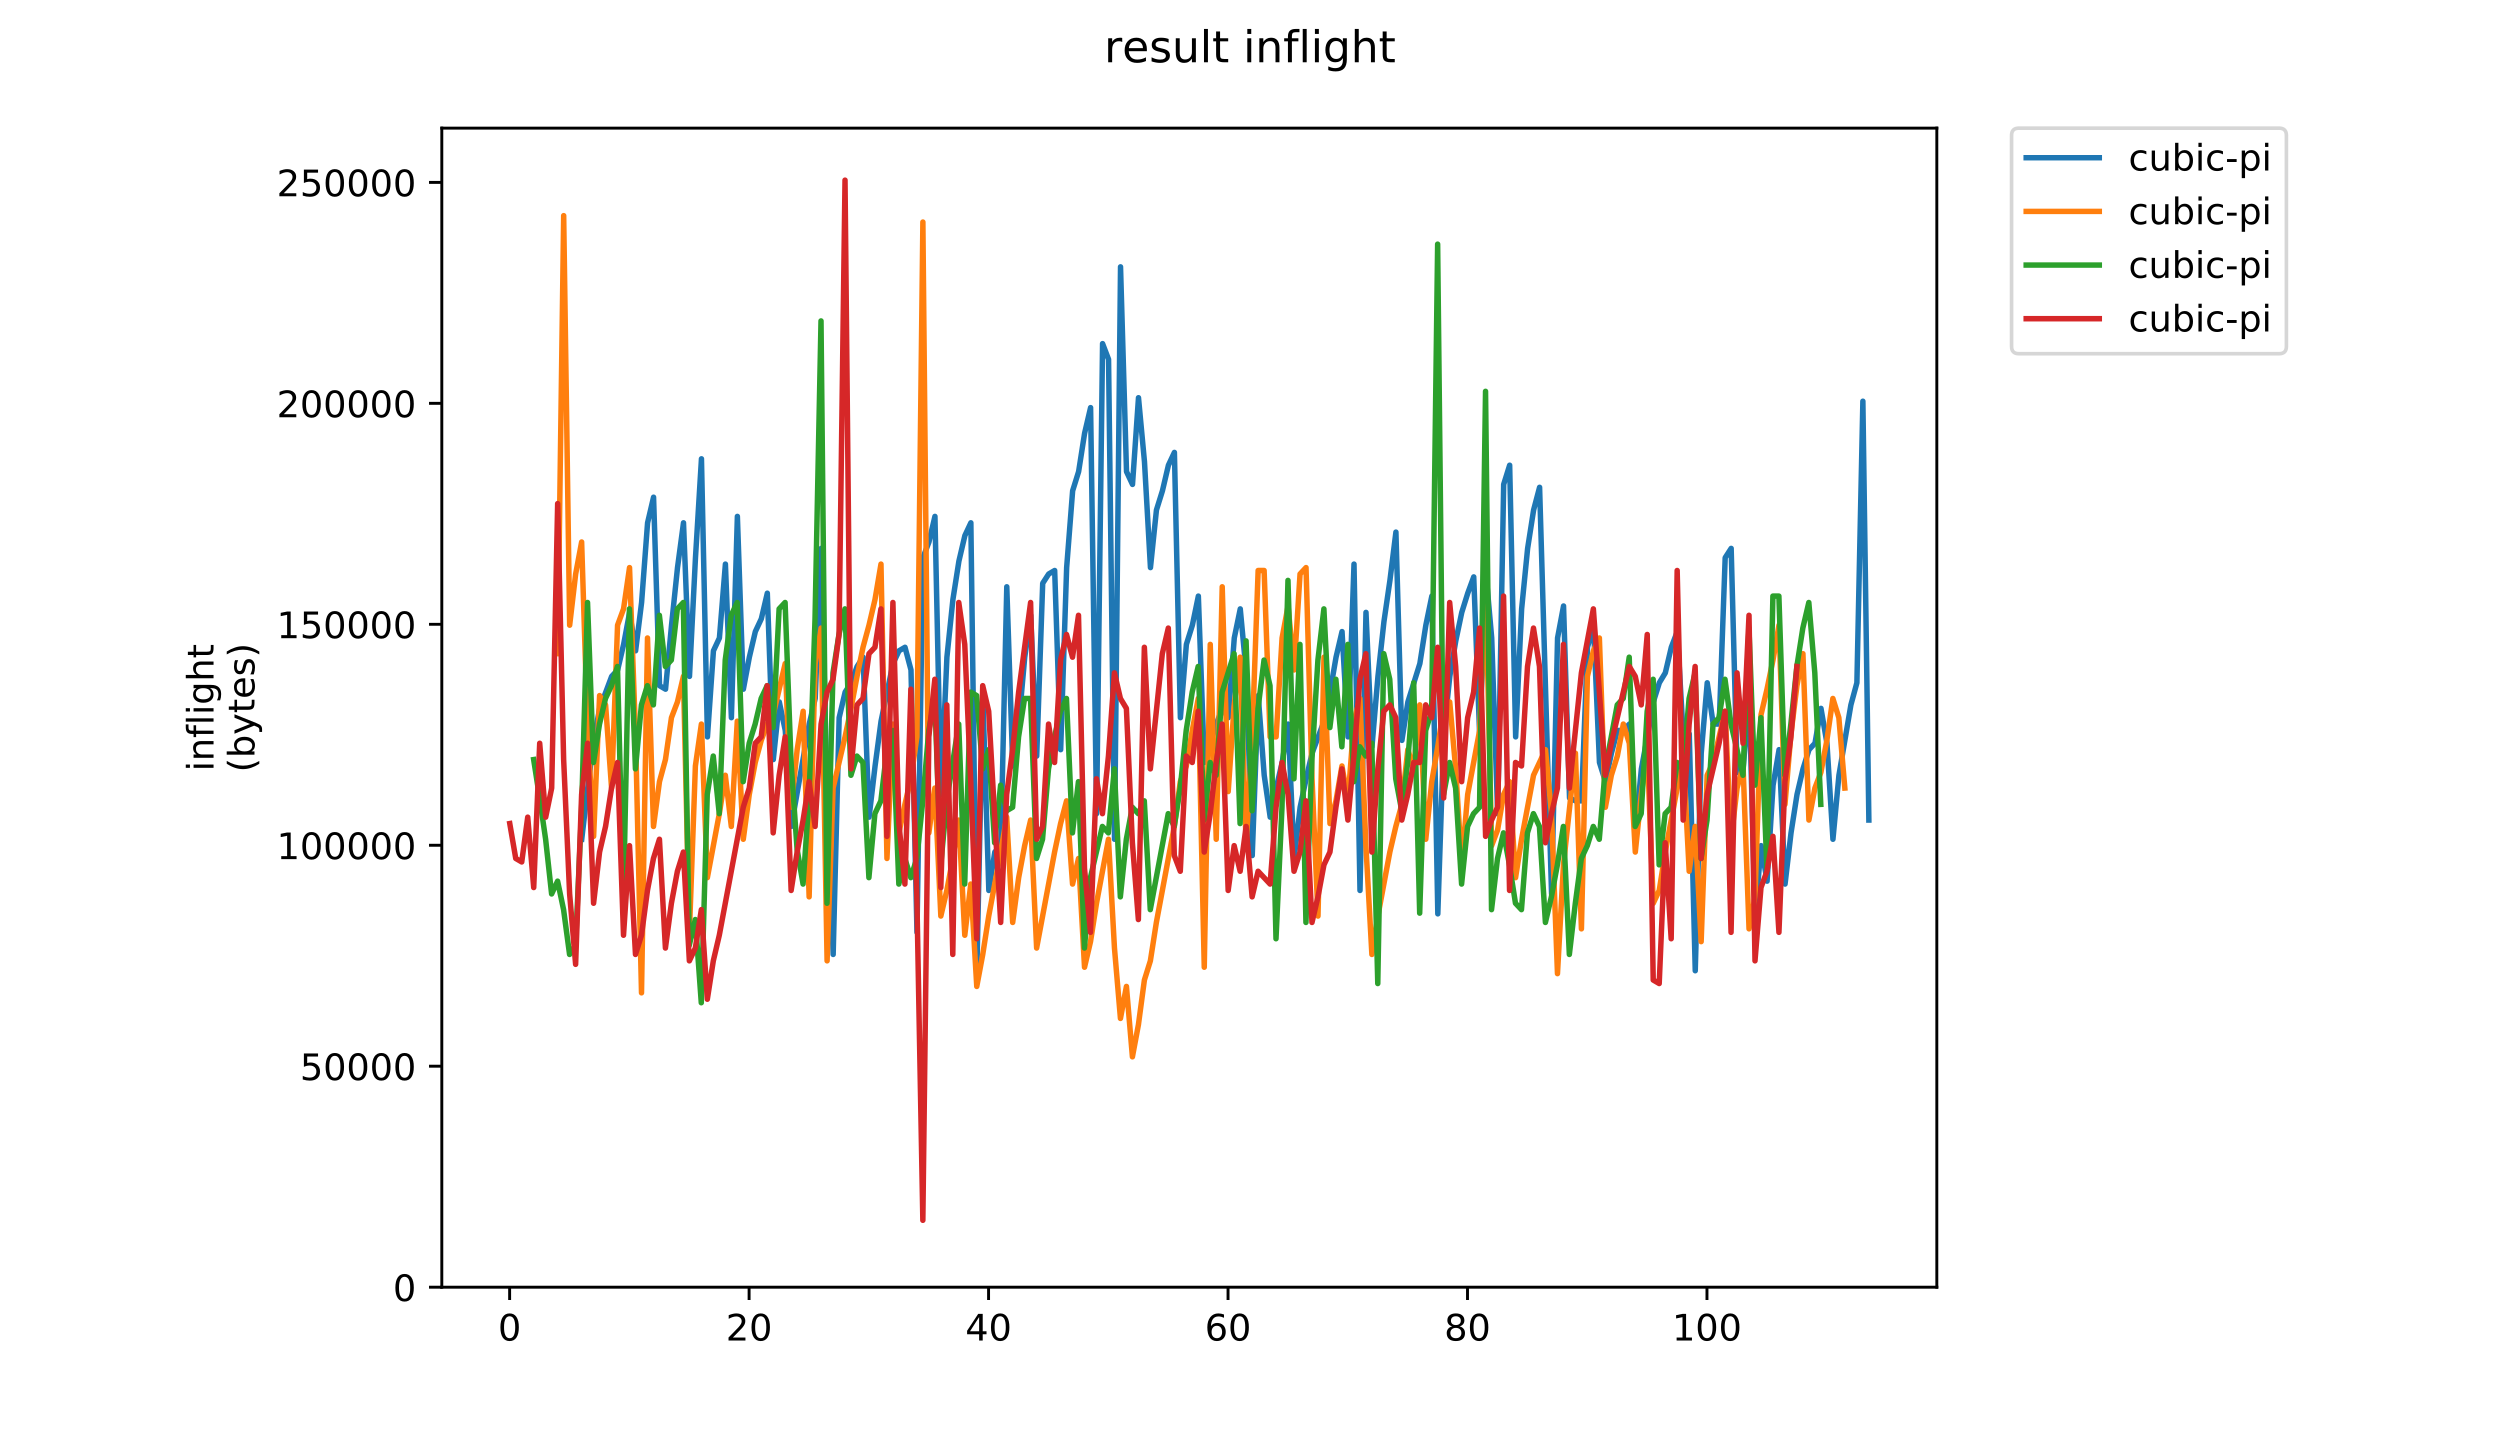 <?xml version="1.0" encoding="utf-8" standalone="no"?>
<!DOCTYPE svg PUBLIC "-//W3C//DTD SVG 1.1//EN"
  "http://www.w3.org/Graphics/SVG/1.1/DTD/svg11.dtd">
<!-- Created with matplotlib (https://matplotlib.org/) -->
<svg height="396pt" version="1.1" viewBox="0 0 684 396" width="684pt" xmlns="http://www.w3.org/2000/svg" xmlns:xlink="http://www.w3.org/1999/xlink">
 <defs>
  <style type="text/css">
*{stroke-linecap:butt;stroke-linejoin:round;}
  </style>
 </defs>
 <g id="figure_1">
  <g id="patch_1">
   <path d="M 0 396 
L 684 396 
L 684 0 
L 0 0 
z
" style="fill:#ffffff;"/>
  </g>
  <g id="axes_1">
   <g id="patch_2">
    <path d="M 120.879 352.174 
L 529.913 352.174 
L 529.913 35.062 
L 120.879 35.062 
z
" style="fill:#ffffff;"/>
   </g>
   <g id="matplotlib.axis_1">
    <g id="xtick_1">
     <g id="line2d_1">
      <defs>
       <path d="M 0 0 
L 0 3.5 
" id="m4b68687b38" style="stroke:#000000;stroke-width:0.8;"/>
      </defs>
      <g>
       <use style="stroke:#000000;stroke-width:0.8;" x="139.435" xlink:href="#m4b68687b38" y="352.174"/>
      </g>
     </g>
     <g id="text_1">
      <!-- 0 -->
      <defs>
       <path d="M 31.781 66.406 
Q 24.172 66.406 20.328 58.906 
Q 16.5 51.422 16.5 36.375 
Q 16.5 21.391 20.328 13.891 
Q 24.172 6.391 31.781 6.391 
Q 39.453 6.391 43.281 13.891 
Q 47.125 21.391 47.125 36.375 
Q 47.125 51.422 43.281 58.906 
Q 39.453 66.406 31.781 66.406 
z
M 31.781 74.219 
Q 44.047 74.219 50.516 64.516 
Q 56.984 54.828 56.984 36.375 
Q 56.984 17.969 50.516 8.266 
Q 44.047 -1.422 31.781 -1.422 
Q 19.531 -1.422 13.062 8.266 
Q 6.594 17.969 6.594 36.375 
Q 6.594 54.828 13.062 64.516 
Q 19.531 74.219 31.781 74.219 
z
" id="DejaVuSans-48"/>
      </defs>
      <g transform="translate(136.254 366.773)scale(0.1 -0.1)">
       <use xlink:href="#DejaVuSans-48"/>
      </g>
     </g>
    </g>
    <g id="xtick_2">
     <g id="line2d_2">
      <g>
       <use style="stroke:#000000;stroke-width:0.8;" x="204.953" xlink:href="#m4b68687b38" y="352.174"/>
      </g>
     </g>
     <g id="text_2">
      <!-- 20 -->
      <defs>
       <path d="M 19.188 8.297 
L 53.609 8.297 
L 53.609 0 
L 7.328 0 
L 7.328 8.297 
Q 12.938 14.109 22.625 23.891 
Q 32.328 33.688 34.812 36.531 
Q 39.547 41.844 41.422 45.531 
Q 43.312 49.219 43.312 52.781 
Q 43.312 58.594 39.234 62.25 
Q 35.156 65.922 28.609 65.922 
Q 23.969 65.922 18.812 64.312 
Q 13.672 62.703 7.812 59.422 
L 7.812 69.391 
Q 13.766 71.781 18.938 73 
Q 24.125 74.219 28.422 74.219 
Q 39.75 74.219 46.484 68.547 
Q 53.219 62.891 53.219 53.422 
Q 53.219 48.922 51.531 44.891 
Q 49.859 40.875 45.406 35.406 
Q 44.188 33.984 37.641 27.219 
Q 31.109 20.453 19.188 8.297 
z
" id="DejaVuSans-50"/>
      </defs>
      <g transform="translate(198.591 366.773)scale(0.1 -0.1)">
       <use xlink:href="#DejaVuSans-50"/>
       <use x="63.623" xlink:href="#DejaVuSans-48"/>
      </g>
     </g>
    </g>
    <g id="xtick_3">
     <g id="line2d_3">
      <g>
       <use style="stroke:#000000;stroke-width:0.8;" x="270.472" xlink:href="#m4b68687b38" y="352.174"/>
      </g>
     </g>
     <g id="text_3">
      <!-- 40 -->
      <defs>
       <path d="M 37.797 64.312 
L 12.891 25.391 
L 37.797 25.391 
z
M 35.203 72.906 
L 47.609 72.906 
L 47.609 25.391 
L 58.016 25.391 
L 58.016 17.188 
L 47.609 17.188 
L 47.609 0 
L 37.797 0 
L 37.797 17.188 
L 4.891 17.188 
L 4.891 26.703 
z
" id="DejaVuSans-52"/>
      </defs>
      <g transform="translate(264.109 366.773)scale(0.1 -0.1)">
       <use xlink:href="#DejaVuSans-52"/>
       <use x="63.623" xlink:href="#DejaVuSans-48"/>
      </g>
     </g>
    </g>
    <g id="xtick_4">
     <g id="line2d_4">
      <g>
       <use style="stroke:#000000;stroke-width:0.8;" x="335.99" xlink:href="#m4b68687b38" y="352.174"/>
      </g>
     </g>
     <g id="text_4">
      <!-- 60 -->
      <defs>
       <path d="M 33.016 40.375 
Q 26.375 40.375 22.484 35.828 
Q 18.609 31.297 18.609 23.391 
Q 18.609 15.531 22.484 10.953 
Q 26.375 6.391 33.016 6.391 
Q 39.656 6.391 43.531 10.953 
Q 47.406 15.531 47.406 23.391 
Q 47.406 31.297 43.531 35.828 
Q 39.656 40.375 33.016 40.375 
z
M 52.594 71.297 
L 52.594 62.312 
Q 48.875 64.062 45.094 64.984 
Q 41.312 65.922 37.594 65.922 
Q 27.828 65.922 22.672 59.328 
Q 17.531 52.734 16.797 39.406 
Q 19.672 43.656 24.016 45.922 
Q 28.375 48.188 33.594 48.188 
Q 44.578 48.188 50.953 41.516 
Q 57.328 34.859 57.328 23.391 
Q 57.328 12.156 50.688 5.359 
Q 44.047 -1.422 33.016 -1.422 
Q 20.359 -1.422 13.672 8.266 
Q 6.984 17.969 6.984 36.375 
Q 6.984 53.656 15.188 63.938 
Q 23.391 74.219 37.203 74.219 
Q 40.922 74.219 44.703 73.484 
Q 48.484 72.75 52.594 71.297 
z
" id="DejaVuSans-54"/>
      </defs>
      <g transform="translate(329.628 366.773)scale(0.1 -0.1)">
       <use xlink:href="#DejaVuSans-54"/>
       <use x="63.623" xlink:href="#DejaVuSans-48"/>
      </g>
     </g>
    </g>
    <g id="xtick_5">
     <g id="line2d_5">
      <g>
       <use style="stroke:#000000;stroke-width:0.8;" x="401.508" xlink:href="#m4b68687b38" y="352.174"/>
      </g>
     </g>
     <g id="text_5">
      <!-- 80 -->
      <defs>
       <path d="M 31.781 34.625 
Q 24.75 34.625 20.719 30.859 
Q 16.703 27.094 16.703 20.516 
Q 16.703 13.922 20.719 10.156 
Q 24.75 6.391 31.781 6.391 
Q 38.812 6.391 42.859 10.172 
Q 46.922 13.969 46.922 20.516 
Q 46.922 27.094 42.891 30.859 
Q 38.875 34.625 31.781 34.625 
z
M 21.922 38.812 
Q 15.578 40.375 12.031 44.719 
Q 8.5 49.078 8.5 55.328 
Q 8.5 64.062 14.719 69.141 
Q 20.953 74.219 31.781 74.219 
Q 42.672 74.219 48.875 69.141 
Q 55.078 64.062 55.078 55.328 
Q 55.078 49.078 51.531 44.719 
Q 48 40.375 41.703 38.812 
Q 48.828 37.156 52.797 32.312 
Q 56.781 27.484 56.781 20.516 
Q 56.781 9.906 50.312 4.234 
Q 43.844 -1.422 31.781 -1.422 
Q 19.734 -1.422 13.25 4.234 
Q 6.781 9.906 6.781 20.516 
Q 6.781 27.484 10.781 32.312 
Q 14.797 37.156 21.922 38.812 
z
M 18.312 54.391 
Q 18.312 48.734 21.844 45.562 
Q 25.391 42.391 31.781 42.391 
Q 38.141 42.391 41.719 45.562 
Q 45.312 48.734 45.312 54.391 
Q 45.312 60.062 41.719 63.234 
Q 38.141 66.406 31.781 66.406 
Q 25.391 66.406 21.844 63.234 
Q 18.312 60.062 18.312 54.391 
z
" id="DejaVuSans-56"/>
      </defs>
      <g transform="translate(395.146 366.773)scale(0.1 -0.1)">
       <use xlink:href="#DejaVuSans-56"/>
       <use x="63.623" xlink:href="#DejaVuSans-48"/>
      </g>
     </g>
    </g>
    <g id="xtick_6">
     <g id="line2d_6">
      <g>
       <use style="stroke:#000000;stroke-width:0.8;" x="467.027" xlink:href="#m4b68687b38" y="352.174"/>
      </g>
     </g>
     <g id="text_6">
      <!-- 100 -->
      <defs>
       <path d="M 12.406 8.297 
L 28.516 8.297 
L 28.516 63.922 
L 10.984 60.406 
L 10.984 69.391 
L 28.422 72.906 
L 38.281 72.906 
L 38.281 8.297 
L 54.391 8.297 
L 54.391 0 
L 12.406 0 
z
" id="DejaVuSans-49"/>
      </defs>
      <g transform="translate(457.483 366.773)scale(0.1 -0.1)">
       <use xlink:href="#DejaVuSans-49"/>
       <use x="63.623" xlink:href="#DejaVuSans-48"/>
       <use x="127.246" xlink:href="#DejaVuSans-48"/>
      </g>
     </g>
    </g>
   </g>
   <g id="matplotlib.axis_2">
    <g id="ytick_1">
     <g id="line2d_7">
      <defs>
       <path d="M 0 0 
L -3.5 0 
" id="m6b50ecc1cc" style="stroke:#000000;stroke-width:0.8;"/>
      </defs>
      <g>
       <use style="stroke:#000000;stroke-width:0.8;" x="120.879" xlink:href="#m6b50ecc1cc" y="352.174"/>
      </g>
     </g>
     <g id="text_7">
      <!-- 0 -->
      <g transform="translate(107.516 355.973)scale(0.1 -0.1)">
       <use xlink:href="#DejaVuSans-48"/>
      </g>
     </g>
    </g>
    <g id="ytick_2">
     <g id="line2d_8">
      <g>
       <use style="stroke:#000000;stroke-width:0.8;" x="120.879" xlink:href="#m6b50ecc1cc" y="291.72"/>
      </g>
     </g>
     <g id="text_8">
      <!-- 50000 -->
      <defs>
       <path d="M 10.797 72.906 
L 49.516 72.906 
L 49.516 64.594 
L 19.828 64.594 
L 19.828 46.734 
Q 21.969 47.469 24.109 47.828 
Q 26.266 48.188 28.422 48.188 
Q 40.625 48.188 47.75 41.5 
Q 54.891 34.812 54.891 23.391 
Q 54.891 11.625 47.562 5.094 
Q 40.234 -1.422 26.906 -1.422 
Q 22.312 -1.422 17.547 -0.641 
Q 12.797 0.141 7.719 1.703 
L 7.719 11.625 
Q 12.109 9.234 16.797 8.062 
Q 21.484 6.891 26.703 6.891 
Q 35.156 6.891 40.078 11.328 
Q 45.016 15.766 45.016 23.391 
Q 45.016 31 40.078 35.438 
Q 35.156 39.891 26.703 39.891 
Q 22.75 39.891 18.812 39.016 
Q 14.891 38.141 10.797 36.281 
z
" id="DejaVuSans-53"/>
      </defs>
      <g transform="translate(82.066 295.519)scale(0.1 -0.1)">
       <use xlink:href="#DejaVuSans-53"/>
       <use x="63.623" xlink:href="#DejaVuSans-48"/>
       <use x="127.246" xlink:href="#DejaVuSans-48"/>
       <use x="190.869" xlink:href="#DejaVuSans-48"/>
       <use x="254.492" xlink:href="#DejaVuSans-48"/>
      </g>
     </g>
    </g>
    <g id="ytick_3">
     <g id="line2d_9">
      <g>
       <use style="stroke:#000000;stroke-width:0.8;" x="120.879" xlink:href="#m6b50ecc1cc" y="231.265"/>
      </g>
     </g>
     <g id="text_9">
      <!-- 100000 -->
      <g transform="translate(75.704 235.064)scale(0.1 -0.1)">
       <use xlink:href="#DejaVuSans-49"/>
       <use x="63.623" xlink:href="#DejaVuSans-48"/>
       <use x="127.246" xlink:href="#DejaVuSans-48"/>
       <use x="190.869" xlink:href="#DejaVuSans-48"/>
       <use x="254.492" xlink:href="#DejaVuSans-48"/>
       <use x="318.115" xlink:href="#DejaVuSans-48"/>
      </g>
     </g>
    </g>
    <g id="ytick_4">
     <g id="line2d_10">
      <g>
       <use style="stroke:#000000;stroke-width:0.8;" x="120.879" xlink:href="#m6b50ecc1cc" y="170.81"/>
      </g>
     </g>
     <g id="text_10">
      <!-- 150000 -->
      <g transform="translate(75.704 174.609)scale(0.1 -0.1)">
       <use xlink:href="#DejaVuSans-49"/>
       <use x="63.623" xlink:href="#DejaVuSans-53"/>
       <use x="127.246" xlink:href="#DejaVuSans-48"/>
       <use x="190.869" xlink:href="#DejaVuSans-48"/>
       <use x="254.492" xlink:href="#DejaVuSans-48"/>
       <use x="318.115" xlink:href="#DejaVuSans-48"/>
      </g>
     </g>
    </g>
    <g id="ytick_5">
     <g id="line2d_11">
      <g>
       <use style="stroke:#000000;stroke-width:0.8;" x="120.879" xlink:href="#m6b50ecc1cc" y="110.356"/>
      </g>
     </g>
     <g id="text_11">
      <!-- 200000 -->
      <g transform="translate(75.704 114.155)scale(0.1 -0.1)">
       <use xlink:href="#DejaVuSans-50"/>
       <use x="63.623" xlink:href="#DejaVuSans-48"/>
       <use x="127.246" xlink:href="#DejaVuSans-48"/>
       <use x="190.869" xlink:href="#DejaVuSans-48"/>
       <use x="254.492" xlink:href="#DejaVuSans-48"/>
       <use x="318.115" xlink:href="#DejaVuSans-48"/>
      </g>
     </g>
    </g>
    <g id="ytick_6">
     <g id="line2d_12">
      <g>
       <use style="stroke:#000000;stroke-width:0.8;" x="120.879" xlink:href="#m6b50ecc1cc" y="49.901"/>
      </g>
     </g>
     <g id="text_12">
      <!-- 250000 -->
      <g transform="translate(75.704 53.7)scale(0.1 -0.1)">
       <use xlink:href="#DejaVuSans-50"/>
       <use x="63.623" xlink:href="#DejaVuSans-53"/>
       <use x="127.246" xlink:href="#DejaVuSans-48"/>
       <use x="190.869" xlink:href="#DejaVuSans-48"/>
       <use x="254.492" xlink:href="#DejaVuSans-48"/>
       <use x="318.115" xlink:href="#DejaVuSans-48"/>
      </g>
     </g>
    </g>
    <g id="text_13">
     <!-- inflight -->
     <defs>
      <path d="M 9.422 54.688 
L 18.406 54.688 
L 18.406 0 
L 9.422 0 
z
M 9.422 75.984 
L 18.406 75.984 
L 18.406 64.594 
L 9.422 64.594 
z
" id="DejaVuSans-105"/>
      <path d="M 54.891 33.016 
L 54.891 0 
L 45.906 0 
L 45.906 32.719 
Q 45.906 40.484 42.875 44.328 
Q 39.844 48.188 33.797 48.188 
Q 26.516 48.188 22.312 43.547 
Q 18.109 38.922 18.109 30.906 
L 18.109 0 
L 9.078 0 
L 9.078 54.688 
L 18.109 54.688 
L 18.109 46.188 
Q 21.344 51.125 25.703 53.562 
Q 30.078 56 35.797 56 
Q 45.219 56 50.047 50.172 
Q 54.891 44.344 54.891 33.016 
z
" id="DejaVuSans-110"/>
      <path d="M 37.109 75.984 
L 37.109 68.5 
L 28.516 68.5 
Q 23.688 68.5 21.797 66.547 
Q 19.922 64.594 19.922 59.516 
L 19.922 54.688 
L 34.719 54.688 
L 34.719 47.703 
L 19.922 47.703 
L 19.922 0 
L 10.891 0 
L 10.891 47.703 
L 2.297 47.703 
L 2.297 54.688 
L 10.891 54.688 
L 10.891 58.5 
Q 10.891 67.625 15.141 71.797 
Q 19.391 75.984 28.609 75.984 
z
" id="DejaVuSans-102"/>
      <path d="M 9.422 75.984 
L 18.406 75.984 
L 18.406 0 
L 9.422 0 
z
" id="DejaVuSans-108"/>
      <path d="M 45.406 27.984 
Q 45.406 37.75 41.375 43.109 
Q 37.359 48.484 30.078 48.484 
Q 22.859 48.484 18.828 43.109 
Q 14.797 37.75 14.797 27.984 
Q 14.797 18.266 18.828 12.891 
Q 22.859 7.516 30.078 7.516 
Q 37.359 7.516 41.375 12.891 
Q 45.406 18.266 45.406 27.984 
z
M 54.391 6.781 
Q 54.391 -7.172 48.188 -13.984 
Q 42 -20.797 29.203 -20.797 
Q 24.469 -20.797 20.266 -20.094 
Q 16.062 -19.391 12.109 -17.922 
L 12.109 -9.188 
Q 16.062 -11.328 19.922 -12.344 
Q 23.781 -13.375 27.781 -13.375 
Q 36.625 -13.375 41.016 -8.766 
Q 45.406 -4.156 45.406 5.172 
L 45.406 9.625 
Q 42.625 4.781 38.281 2.391 
Q 33.938 0 27.875 0 
Q 17.828 0 11.672 7.656 
Q 5.516 15.328 5.516 27.984 
Q 5.516 40.672 11.672 48.328 
Q 17.828 56 27.875 56 
Q 33.938 56 38.281 53.609 
Q 42.625 51.219 45.406 46.391 
L 45.406 54.688 
L 54.391 54.688 
z
" id="DejaVuSans-103"/>
      <path d="M 54.891 33.016 
L 54.891 0 
L 45.906 0 
L 45.906 32.719 
Q 45.906 40.484 42.875 44.328 
Q 39.844 48.188 33.797 48.188 
Q 26.516 48.188 22.312 43.547 
Q 18.109 38.922 18.109 30.906 
L 18.109 0 
L 9.078 0 
L 9.078 75.984 
L 18.109 75.984 
L 18.109 46.188 
Q 21.344 51.125 25.703 53.562 
Q 30.078 56 35.797 56 
Q 45.219 56 50.047 50.172 
Q 54.891 44.344 54.891 33.016 
z
" id="DejaVuSans-104"/>
      <path d="M 18.312 70.219 
L 18.312 54.688 
L 36.812 54.688 
L 36.812 47.703 
L 18.312 47.703 
L 18.312 18.016 
Q 18.312 11.328 20.141 9.422 
Q 21.969 7.516 27.594 7.516 
L 36.812 7.516 
L 36.812 0 
L 27.594 0 
Q 17.188 0 13.234 3.875 
Q 9.281 7.766 9.281 18.016 
L 9.281 47.703 
L 2.688 47.703 
L 2.688 54.688 
L 9.281 54.688 
L 9.281 70.219 
z
" id="DejaVuSans-116"/>
     </defs>
     <g transform="translate(58.426 211.018)rotate(-90)scale(0.1 -0.1)">
      <use xlink:href="#DejaVuSans-105"/>
      <use x="27.783" xlink:href="#DejaVuSans-110"/>
      <use x="91.162" xlink:href="#DejaVuSans-102"/>
      <use x="126.367" xlink:href="#DejaVuSans-108"/>
      <use x="154.15" xlink:href="#DejaVuSans-105"/>
      <use x="181.934" xlink:href="#DejaVuSans-103"/>
      <use x="245.41" xlink:href="#DejaVuSans-104"/>
      <use x="308.789" xlink:href="#DejaVuSans-116"/>
     </g>
     <!-- (bytes) -->
     <defs>
      <path d="M 31 75.875 
Q 24.469 64.656 21.281 53.656 
Q 18.109 42.672 18.109 31.391 
Q 18.109 20.125 21.312 9.062 
Q 24.516 -2 31 -13.188 
L 23.188 -13.188 
Q 15.875 -1.703 12.234 9.375 
Q 8.594 20.453 8.594 31.391 
Q 8.594 42.281 12.203 53.312 
Q 15.828 64.359 23.188 75.875 
z
" id="DejaVuSans-40"/>
      <path d="M 48.688 27.297 
Q 48.688 37.203 44.609 42.844 
Q 40.531 48.484 33.406 48.484 
Q 26.266 48.484 22.188 42.844 
Q 18.109 37.203 18.109 27.297 
Q 18.109 17.391 22.188 11.75 
Q 26.266 6.109 33.406 6.109 
Q 40.531 6.109 44.609 11.75 
Q 48.688 17.391 48.688 27.297 
z
M 18.109 46.391 
Q 20.953 51.266 25.266 53.625 
Q 29.594 56 35.594 56 
Q 45.562 56 51.781 48.094 
Q 58.016 40.188 58.016 27.297 
Q 58.016 14.406 51.781 6.484 
Q 45.562 -1.422 35.594 -1.422 
Q 29.594 -1.422 25.266 0.953 
Q 20.953 3.328 18.109 8.203 
L 18.109 0 
L 9.078 0 
L 9.078 75.984 
L 18.109 75.984 
z
" id="DejaVuSans-98"/>
      <path d="M 32.172 -5.078 
Q 28.375 -14.844 24.75 -17.812 
Q 21.141 -20.797 15.094 -20.797 
L 7.906 -20.797 
L 7.906 -13.281 
L 13.188 -13.281 
Q 16.891 -13.281 18.938 -11.516 
Q 21 -9.766 23.484 -3.219 
L 25.094 0.875 
L 2.984 54.688 
L 12.5 54.688 
L 29.594 11.922 
L 46.688 54.688 
L 56.203 54.688 
z
" id="DejaVuSans-121"/>
      <path d="M 56.203 29.594 
L 56.203 25.203 
L 14.891 25.203 
Q 15.484 15.922 20.484 11.062 
Q 25.484 6.203 34.422 6.203 
Q 39.594 6.203 44.453 7.469 
Q 49.312 8.734 54.109 11.281 
L 54.109 2.781 
Q 49.266 0.734 44.188 -0.344 
Q 39.109 -1.422 33.891 -1.422 
Q 20.797 -1.422 13.156 6.188 
Q 5.516 13.812 5.516 26.812 
Q 5.516 40.234 12.766 48.109 
Q 20.016 56 32.328 56 
Q 43.359 56 49.781 48.891 
Q 56.203 41.797 56.203 29.594 
z
M 47.219 32.234 
Q 47.125 39.594 43.094 43.984 
Q 39.062 48.391 32.422 48.391 
Q 24.906 48.391 20.391 44.141 
Q 15.875 39.891 15.188 32.172 
z
" id="DejaVuSans-101"/>
      <path d="M 44.281 53.078 
L 44.281 44.578 
Q 40.484 46.531 36.375 47.5 
Q 32.281 48.484 27.875 48.484 
Q 21.188 48.484 17.844 46.438 
Q 14.5 44.391 14.5 40.281 
Q 14.5 37.156 16.891 35.375 
Q 19.281 33.594 26.516 31.984 
L 29.594 31.297 
Q 39.156 29.25 43.188 25.516 
Q 47.219 21.781 47.219 15.094 
Q 47.219 7.469 41.188 3.016 
Q 35.156 -1.422 24.609 -1.422 
Q 20.219 -1.422 15.453 -0.562 
Q 10.688 0.297 5.422 2 
L 5.422 11.281 
Q 10.406 8.688 15.234 7.391 
Q 20.062 6.109 24.812 6.109 
Q 31.156 6.109 34.562 8.281 
Q 37.984 10.453 37.984 14.406 
Q 37.984 18.062 35.516 20.016 
Q 33.062 21.969 24.703 23.781 
L 21.578 24.516 
Q 13.234 26.266 9.516 29.906 
Q 5.812 33.547 5.812 39.891 
Q 5.812 47.609 11.281 51.797 
Q 16.75 56 26.812 56 
Q 31.781 56 36.172 55.266 
Q 40.578 54.547 44.281 53.078 
z
" id="DejaVuSans-115"/>
      <path d="M 8.016 75.875 
L 15.828 75.875 
Q 23.141 64.359 26.781 53.312 
Q 30.422 42.281 30.422 31.391 
Q 30.422 20.453 26.781 9.375 
Q 23.141 -1.703 15.828 -13.188 
L 8.016 -13.188 
Q 14.5 -2 17.703 9.062 
Q 20.906 20.125 20.906 31.391 
Q 20.906 42.672 17.703 53.656 
Q 14.5 64.656 8.016 75.875 
z
" id="DejaVuSans-41"/>
     </defs>
     <g transform="translate(69.624 211.295)rotate(-90)scale(0.1 -0.1)">
      <use xlink:href="#DejaVuSans-40"/>
      <use x="39.014" xlink:href="#DejaVuSans-98"/>
      <use x="102.49" xlink:href="#DejaVuSans-121"/>
      <use x="161.67" xlink:href="#DejaVuSans-116"/>
      <use x="200.879" xlink:href="#DejaVuSans-101"/>
      <use x="262.402" xlink:href="#DejaVuSans-115"/>
      <use x="314.502" xlink:href="#DejaVuSans-41"/>
     </g>
    </g>
   </g>
   <g id="line2d_13">
    <path clip-path="url(#peae6caa18b)" d="M 159.159 229.621 
L 160.797 215.614 
L 162.435 202.566 
L 164.073 193.812 
L 167.349 185.058 
L 168.987 183.307 
L 170.625 176.304 
L 172.263 167.551 
L 173.901 178.055 
L 175.539 164.842 
L 177.177 143.04 
L 178.815 136.037 
L 180.453 187.602 
L 182.091 188.56 
L 183.729 171.052 
L 185.367 155.295 
L 187.005 143.04 
L 188.643 185.058 
L 190.281 152.587 
L 191.919 125.532 
L 193.556 201.608 
L 195.194 178.055 
L 196.832 174.554 
L 198.47 154.338 
L 200.108 196.356 
L 201.746 141.289 
L 203.384 188.56 
L 205.022 179.806 
L 206.66 172.803 
L 208.298 169.301 
L 209.936 162.298 
L 211.574 207.818 
L 213.212 192.061 
L 214.85 199.857 
L 216.488 226.119 
L 221.402 198.107 
L 223.04 191.104 
L 224.678 150.043 
L 226.316 218.323 
L 227.954 261.134 
L 229.592 196.356 
L 231.23 189.353 
L 232.867 186.809 
L 234.505 182.35 
L 236.143 179.806 
L 237.781 223.575 
L 239.419 209.569 
L 241.057 197.314 
L 244.333 181.557 
L 245.971 178.055 
L 247.609 177.098 
L 249.247 183.307 
L 250.885 255.089 
L 252.523 152.587 
L 254.161 148.292 
L 255.799 141.289 
L 257.437 217.365 
L 259.075 179.806 
L 260.713 164.049 
L 262.351 153.544 
L 263.989 146.541 
L 265.627 143.04 
L 267.265 265.593 
L 268.903 190.31 
L 270.541 243.627 
L 272.178 233.122 
L 273.816 231.371 
L 275.454 160.547 
L 277.092 209.569 
L 278.73 198.107 
L 280.368 179.806 
L 282.006 168.344 
L 283.644 206.861 
L 285.282 159.59 
L 286.92 157.046 
L 288.558 156.088 
L 290.196 205.11 
L 291.834 155.295 
L 293.472 134.286 
L 295.11 129.034 
L 296.748 118.529 
L 298.386 111.526 
L 300.024 222.617 
L 301.662 94.018 
L 303.3 98.313 
L 304.938 229.621 
L 306.576 73.009 
L 308.214 129.034 
L 309.852 132.535 
L 311.49 108.818 
L 313.127 126.325 
L 314.765 155.295 
L 316.403 139.538 
L 318.041 134.286 
L 319.679 127.283 
L 321.317 123.781 
L 322.955 196.356 
L 324.593 176.304 
L 326.231 171.052 
L 327.869 163.091 
L 329.507 208.611 
L 332.783 198.107 
L 334.421 193.812 
L 336.059 196.356 
L 337.697 174.554 
L 339.335 166.593 
L 340.973 184.101 
L 342.611 234.08 
L 344.249 190.31 
L 345.887 212.113 
L 347.525 223.575 
L 349.163 215.614 
L 350.801 208.611 
L 352.438 198.107 
L 354.076 234.873 
L 355.714 220.867 
L 357.352 213.07 
L 358.99 206.067 
L 362.266 197.314 
L 363.904 189.353 
L 365.542 179.806 
L 367.18 172.803 
L 368.818 201.608 
L 370.456 154.338 
L 372.094 243.627 
L 373.732 167.551 
L 375.37 204.317 
L 377.008 185.058 
L 378.646 170.094 
L 380.284 158.797 
L 381.922 145.584 
L 383.56 202.566 
L 385.198 192.061 
L 388.474 181.557 
L 390.112 171.052 
L 391.749 163.091 
L 393.387 250.03 
L 395.025 200.815 
L 396.663 185.058 
L 398.301 175.347 
L 399.939 167.551 
L 401.577 162.298 
L 403.215 157.839 
L 404.853 201.608 
L 406.491 156.088 
L 408.129 174.554 
L 409.767 222.617 
L 411.405 132.535 
L 413.043 127.283 
L 414.681 201.608 
L 416.319 166.593 
L 417.957 150.043 
L 419.595 139.538 
L 421.233 133.328 
L 424.509 244.584 
L 426.147 174.554 
L 427.785 165.8 
L 429.423 218.323 
L 431.061 219.116 
L 432.698 219.116 
L 434.336 177.098 
L 435.974 171.052 
L 437.612 208.611 
L 439.25 213.864 
L 440.888 206.067 
L 442.526 199.857 
L 444.164 199.857 
L 445.802 198.107 
L 447.44 227.87 
L 449.078 210.362 
L 450.716 201.608 
L 452.354 192.061 
L 453.992 186.809 
L 455.63 184.101 
L 457.268 177.098 
L 458.906 172.803 
L 460.544 201.608 
L 462.182 200.815 
L 463.82 265.593 
L 465.458 206.067 
L 467.096 186.809 
L 468.734 198.107 
L 470.372 198.107 
L 472.009 152.587 
L 473.647 150.043 
L 475.285 211.32 
L 476.923 210.362 
L 478.561 190.31 
L 480.199 250.63 
L 481.837 231.371 
L 483.475 241.083 
L 485.113 214.821 
L 486.751 205.11 
L 488.389 241.876 
L 490.027 227.87 
L 491.665 217.365 
L 493.303 210.362 
L 494.941 205.11 
L 496.579 203.359 
L 498.217 193.812 
L 499.855 203.359 
L 501.493 229.621 
L 503.131 212.113 
L 506.407 192.854 
L 508.045 186.809 
L 509.683 109.775 
L 511.32 224.368 
L 511.32 224.368 
" style="fill:none;stroke:#1f77b4;stroke-linecap:square;stroke-width:1.5;"/>
   </g>
   <g id="line2d_14">
    <path clip-path="url(#peae6caa18b)" d="M 152.585 178.848 
L 154.223 59.003 
L 155.86 171.052 
L 157.498 157.046 
L 159.136 148.292 
L 160.774 199.857 
L 162.412 228.827 
L 164.05 190.31 
L 165.688 192.854 
L 167.326 215.614 
L 168.964 171.052 
L 170.602 166.593 
L 172.24 155.295 
L 173.878 200.815 
L 175.516 271.639 
L 177.154 174.554 
L 178.792 226.119 
L 180.43 213.864 
L 182.068 207.818 
L 183.706 196.356 
L 185.344 192.061 
L 186.982 185.058 
L 188.62 255.089 
L 190.258 209.569 
L 191.896 198.107 
L 193.534 240.125 
L 196.809 222.617 
L 198.447 212.113 
L 200.085 226.119 
L 201.723 197.314 
L 203.361 229.621 
L 204.999 217.365 
L 206.637 208.611 
L 208.275 202.566 
L 209.913 198.107 
L 211.551 195.563 
L 214.827 181.557 
L 216.465 220.867 
L 218.103 205.11 
L 219.741 194.605 
L 221.379 245.377 
L 223.017 181.557 
L 224.655 171.845 
L 226.293 262.885 
L 227.931 215.614 
L 231.207 201.608 
L 232.845 193.812 
L 234.483 185.058 
L 236.12 177.098 
L 237.758 171.052 
L 239.396 164.049 
L 241.034 154.338 
L 242.672 234.873 
L 244.31 198.107 
L 245.948 227.87 
L 247.586 220.074 
L 249.224 213.07 
L 250.862 201.608 
L 252.5 60.754 
L 254.138 227.87 
L 255.776 215.614 
L 257.414 250.63 
L 259.052 243.627 
L 260.69 234.873 
L 262.328 224.368 
L 263.966 255.882 
L 265.604 241.876 
L 267.242 269.888 
L 268.88 261.134 
L 270.518 250.63 
L 273.794 233.122 
L 275.431 223.575 
L 277.069 252.38 
L 278.707 240.125 
L 280.345 231.371 
L 281.983 224.368 
L 283.621 259.384 
L 288.535 233.122 
L 290.173 225.326 
L 291.811 219.116 
L 293.449 241.876 
L 295.087 234.873 
L 296.725 264.636 
L 298.363 257.633 
L 300.001 247.128 
L 303.277 229.621 
L 304.915 259.384 
L 306.553 278.642 
L 308.191 269.888 
L 309.829 289.147 
L 311.467 280.393 
L 313.105 268.137 
L 314.742 262.885 
L 316.38 252.38 
L 321.294 226.119 
L 322.932 213.864 
L 324.57 209.569 
L 326.208 199.857 
L 327.846 191.104 
L 329.484 264.636 
L 331.122 176.304 
L 332.76 229.621 
L 334.398 160.547 
L 336.036 216.572 
L 337.674 192.854 
L 339.312 179.806 
L 340.95 231.371 
L 342.588 201.608 
L 344.226 156.088 
L 345.864 156.088 
L 347.502 201.608 
L 349.14 201.608 
L 350.778 174.554 
L 352.416 165.8 
L 354.054 183.307 
L 355.691 157.046 
L 357.329 155.295 
L 358.967 213.07 
L 360.605 250.63 
L 362.243 179.806 
L 363.881 225.326 
L 365.519 219.116 
L 367.157 209.569 
L 368.795 219.116 
L 370.433 197.314 
L 372.071 191.104 
L 373.709 231.371 
L 375.347 261.134 
L 376.985 250.63 
L 380.261 233.122 
L 381.899 226.119 
L 383.537 220.074 
L 385.175 205.11 
L 386.813 210.362 
L 388.451 192.854 
L 390.089 229.621 
L 391.727 213.864 
L 393.365 204.317 
L 395.002 193.812 
L 396.64 192.061 
L 398.278 210.362 
L 399.916 236.624 
L 401.554 217.365 
L 404.83 199.857 
L 406.468 158.797 
L 408.106 231.371 
L 409.744 227.077 
L 411.382 217.365 
L 413.02 213.864 
L 414.658 240.125 
L 416.296 229.621 
L 419.572 212.113 
L 422.848 205.11 
L 424.486 222.617 
L 426.124 266.387 
L 427.762 236.624 
L 431.038 206.067 
L 432.676 254.131 
L 434.313 185.058 
L 435.951 178.055 
L 437.589 174.554 
L 439.227 220.867 
L 440.865 212.113 
L 442.503 206.861 
L 444.141 198.107 
L 445.779 203.359 
L 447.417 233.122 
L 449.055 217.365 
L 450.693 205.11 
L 452.331 247.128 
L 453.969 243.627 
L 455.607 233.122 
L 460.521 206.861 
L 462.159 238.374 
L 463.797 226.119 
L 465.435 257.633 
L 467.073 212.113 
L 468.711 208.611 
L 471.987 194.605 
L 473.625 229.621 
L 475.262 215.614 
L 476.9 209.569 
L 478.538 254.131 
L 480.176 245.377 
L 481.814 195.563 
L 483.452 188.56 
L 485.09 180.599 
L 486.728 171.052 
L 488.366 220.074 
L 490.004 200.815 
L 491.642 187.602 
L 493.28 178.848 
L 494.918 224.368 
L 496.556 215.614 
L 498.194 211.32 
L 499.832 202.566 
L 501.47 191.104 
L 503.108 196.356 
L 504.746 215.614 
L 504.746 215.614 
" style="fill:none;stroke:#ff7f0e;stroke-linecap:square;stroke-width:1.5;"/>
   </g>
   <g id="line2d_15">
    <path clip-path="url(#peae6caa18b)" d="M 146.007 207.818 
L 147.644 218.323 
L 149.282 229.621 
L 150.92 244.584 
L 152.558 241.083 
L 154.196 248.879 
L 155.834 261.134 
L 157.472 258.59 
L 159.11 221.824 
L 160.748 164.842 
L 162.386 208.611 
L 164.024 198.107 
L 165.662 191.104 
L 167.3 187.602 
L 168.938 182.35 
L 170.576 246.335 
L 172.214 166.593 
L 173.852 210.362 
L 175.49 192.854 
L 177.128 187.602 
L 178.766 192.854 
L 180.404 168.344 
L 182.042 182.35 
L 183.68 180.599 
L 185.318 166.593 
L 186.955 164.842 
L 188.593 258.59 
L 190.231 251.587 
L 191.869 274.347 
L 193.507 217.365 
L 195.145 206.861 
L 196.783 222.617 
L 198.421 180.599 
L 200.059 168.344 
L 201.697 164.842 
L 203.335 213.864 
L 204.973 203.359 
L 206.611 198.107 
L 208.249 191.104 
L 209.887 187.602 
L 211.525 199.064 
L 213.163 166.593 
L 214.801 164.842 
L 216.439 208.611 
L 218.077 232.329 
L 219.715 241.876 
L 221.353 218.323 
L 222.991 169.301 
L 224.629 87.808 
L 226.267 247.128 
L 227.904 184.101 
L 229.542 173.596 
L 231.18 166.593 
L 232.818 212.113 
L 234.456 206.861 
L 236.094 208.611 
L 237.732 240.125 
L 239.37 222.617 
L 241.008 219.116 
L 242.646 205.11 
L 244.284 199.857 
L 245.922 241.876 
L 247.56 234.873 
L 249.198 240.125 
L 250.836 234.873 
L 252.474 219.116 
L 254.112 199.857 
L 255.75 191.104 
L 257.388 236.624 
L 259.026 219.116 
L 262.302 198.107 
L 263.94 241.876 
L 265.578 189.353 
L 267.215 190.31 
L 268.853 210.362 
L 270.491 205.11 
L 272.129 230.578 
L 273.767 214.821 
L 275.405 221.824 
L 277.043 220.867 
L 278.681 201.608 
L 280.319 191.104 
L 281.957 191.104 
L 283.595 234.873 
L 285.233 229.621 
L 286.871 210.362 
L 288.509 201.608 
L 290.147 194.605 
L 291.785 191.104 
L 293.423 227.87 
L 295.061 213.864 
L 296.699 259.384 
L 298.337 240.125 
L 301.613 226.119 
L 303.251 227.87 
L 304.889 210.362 
L 306.526 245.377 
L 308.164 229.621 
L 309.802 220.867 
L 311.44 222.617 
L 313.078 219.116 
L 314.716 248.879 
L 319.63 222.617 
L 321.268 226.119 
L 322.906 215.614 
L 324.544 199.857 
L 326.182 189.353 
L 327.82 182.35 
L 329.458 224.368 
L 331.096 208.611 
L 332.734 212.113 
L 334.372 189.353 
L 337.648 178.848 
L 339.286 225.326 
L 340.924 175.347 
L 342.562 221.824 
L 344.2 193.812 
L 345.838 180.599 
L 347.475 187.602 
L 349.113 256.84 
L 350.751 220.867 
L 352.389 158.797 
L 354.027 213.07 
L 355.665 176.304 
L 357.303 252.38 
L 358.941 207.818 
L 360.579 180.599 
L 362.217 166.593 
L 363.855 199.064 
L 365.493 185.851 
L 367.131 204.317 
L 368.769 176.304 
L 370.407 213.864 
L 372.045 204.317 
L 373.683 206.861 
L 375.321 203.359 
L 376.959 269.095 
L 378.597 178.848 
L 380.235 185.851 
L 381.873 213.07 
L 383.511 221.824 
L 385.149 208.611 
L 386.786 186.809 
L 388.424 249.837 
L 390.062 199.857 
L 391.7 194.605 
L 393.338 66.799 
L 394.976 217.365 
L 396.614 208.611 
L 398.252 215.614 
L 399.89 241.876 
L 401.528 226.119 
L 403.166 222.617 
L 404.804 220.867 
L 406.442 107.067 
L 408.08 248.879 
L 409.718 234.873 
L 411.356 227.87 
L 412.994 236.624 
L 414.632 247.128 
L 416.27 248.879 
L 417.908 227.87 
L 419.546 222.617 
L 421.184 226.119 
L 422.822 252.38 
L 424.46 245.377 
L 426.097 236.624 
L 427.735 226.119 
L 429.373 261.134 
L 431.011 247.128 
L 432.649 234.873 
L 434.287 231.371 
L 435.925 226.119 
L 437.563 229.621 
L 439.201 210.362 
L 442.477 192.854 
L 444.115 191.104 
L 445.753 179.806 
L 447.391 226.119 
L 449.029 222.617 
L 450.667 194.605 
L 452.305 185.851 
L 453.943 236.624 
L 455.581 222.617 
L 457.219 220.867 
L 458.857 208.611 
L 460.495 210.362 
L 462.133 191.104 
L 463.771 184.101 
L 465.409 234.873 
L 467.046 224.368 
L 468.684 198.107 
L 470.322 196.356 
L 471.96 185.851 
L 473.598 198.107 
L 476.874 212.113 
L 478.512 171.845 
L 480.15 214.821 
L 481.788 196.356 
L 483.426 237.581 
L 485.064 163.091 
L 486.702 163.091 
L 488.34 212.113 
L 489.978 198.107 
L 491.616 182.35 
L 493.254 171.845 
L 494.892 164.842 
L 496.53 184.101 
L 498.168 220.074 
L 498.168 220.074 
" style="fill:none;stroke:#2ca02c;stroke-linecap:square;stroke-width:1.5;"/>
   </g>
   <g id="line2d_16">
    <path clip-path="url(#peae6caa18b)" d="M 139.471 225.326 
L 141.109 234.873 
L 142.747 235.83 
L 144.385 223.575 
L 146.023 242.833 
L 147.661 203.359 
L 149.299 223.575 
L 150.937 215.614 
L 152.575 137.788 
L 154.213 207.818 
L 155.851 244.584 
L 157.489 263.843 
L 159.127 217.365 
L 160.765 203.359 
L 162.402 247.128 
L 164.04 233.122 
L 165.678 226.119 
L 167.316 215.614 
L 168.954 208.611 
L 170.592 255.882 
L 172.23 231.371 
L 173.868 261.134 
L 175.506 255.882 
L 177.144 243.627 
L 178.782 234.873 
L 180.42 229.621 
L 182.058 259.384 
L 183.696 247.128 
L 185.334 238.374 
L 186.972 233.122 
L 188.61 262.885 
L 190.248 259.384 
L 191.886 248.879 
L 193.524 273.39 
L 195.162 262.885 
L 196.8 255.882 
L 203.351 220.867 
L 204.989 215.614 
L 206.627 203.359 
L 208.265 201.608 
L 209.903 187.602 
L 211.541 227.87 
L 213.179 212.113 
L 214.817 201.608 
L 216.455 243.627 
L 218.093 233.122 
L 219.731 224.368 
L 221.369 213.864 
L 223.007 226.119 
L 224.645 198.107 
L 226.283 189.353 
L 227.921 185.851 
L 229.559 173.596 
L 231.197 49.292 
L 232.835 210.362 
L 234.473 192.854 
L 236.111 191.104 
L 237.749 178.848 
L 239.387 177.098 
L 241.025 166.593 
L 242.662 228.827 
L 244.3 164.842 
L 245.938 225.326 
L 247.576 241.876 
L 249.214 188.56 
L 250.852 245.377 
L 252.49 333.873 
L 254.128 201.608 
L 255.766 185.851 
L 257.404 242.833 
L 259.042 192.854 
L 260.68 261.134 
L 262.318 164.842 
L 263.956 176.304 
L 265.594 213.864 
L 267.232 256.84 
L 268.87 187.602 
L 270.508 194.605 
L 273.784 252.38 
L 275.422 217.365 
L 277.06 205.11 
L 278.698 189.353 
L 281.973 164.842 
L 283.611 229.621 
L 285.249 226.119 
L 286.887 198.107 
L 288.525 208.611 
L 290.163 180.599 
L 291.801 173.596 
L 293.439 179.806 
L 295.077 168.344 
L 296.715 237.581 
L 298.353 255.089 
L 299.991 213.07 
L 301.629 222.617 
L 303.267 206.861 
L 304.905 184.101 
L 306.543 191.104 
L 308.181 193.812 
L 309.819 230.578 
L 311.457 251.587 
L 313.095 177.098 
L 314.733 210.362 
L 318.009 178.848 
L 319.647 171.845 
L 321.285 234.08 
L 322.922 238.374 
L 324.56 206.861 
L 326.198 208.611 
L 327.836 194.605 
L 329.474 233.122 
L 331.112 222.617 
L 332.75 208.611 
L 334.388 198.107 
L 336.026 243.627 
L 337.664 231.371 
L 339.302 238.374 
L 340.94 226.119 
L 342.578 245.377 
L 344.216 238.374 
L 347.492 241.876 
L 349.13 220.867 
L 350.768 208.611 
L 352.406 217.365 
L 354.044 238.374 
L 355.682 233.122 
L 357.32 219.116 
L 358.958 252.38 
L 360.596 245.377 
L 362.233 236.624 
L 363.871 233.122 
L 365.509 220.867 
L 367.147 210.362 
L 368.785 224.368 
L 370.423 206.861 
L 372.061 185.851 
L 373.699 178.848 
L 375.337 233.122 
L 376.975 210.362 
L 378.613 194.605 
L 380.251 192.854 
L 381.889 196.356 
L 383.527 224.368 
L 385.165 217.365 
L 386.803 208.611 
L 388.441 208.611 
L 390.079 192.854 
L 391.717 196.356 
L 393.355 177.098 
L 394.993 218.323 
L 396.631 164.842 
L 398.269 182.35 
L 399.907 213.864 
L 401.544 196.356 
L 403.182 189.353 
L 404.82 171.845 
L 406.458 228.827 
L 408.096 224.368 
L 409.734 220.867 
L 411.372 163.091 
L 413.01 243.627 
L 414.648 208.611 
L 416.286 209.569 
L 417.924 182.35 
L 419.562 171.845 
L 421.2 182.35 
L 422.838 230.578 
L 424.476 222.617 
L 426.114 215.614 
L 427.752 176.304 
L 429.39 215.614 
L 432.666 184.101 
L 435.942 166.593 
L 439.218 212.113 
L 440.856 203.359 
L 445.769 182.35 
L 447.407 185.058 
L 449.045 192.854 
L 450.683 173.596 
L 452.321 268.137 
L 453.959 269.095 
L 455.597 230.578 
L 457.235 256.84 
L 458.873 156.088 
L 460.511 224.368 
L 462.149 198.107 
L 463.787 182.35 
L 465.425 234.873 
L 467.063 217.365 
L 470.339 203.359 
L 471.977 194.605 
L 473.615 255.089 
L 475.253 184.101 
L 476.891 203.359 
L 478.529 168.344 
L 480.167 262.885 
L 481.804 242.833 
L 483.442 238.374 
L 485.08 228.827 
L 486.718 255.089 
L 488.356 213.864 
L 489.994 201.608 
L 491.632 182.35 
L 491.632 182.35 
" style="fill:none;stroke:#d62728;stroke-linecap:square;stroke-width:1.5;"/>
   </g>
   <g id="patch_3">
    <path d="M 120.879 352.174 
L 120.879 35.062 
" style="fill:none;stroke:#000000;stroke-linecap:square;stroke-linejoin:miter;stroke-width:0.8;"/>
   </g>
   <g id="patch_4">
    <path d="M 529.913 352.174 
L 529.913 35.062 
" style="fill:none;stroke:#000000;stroke-linecap:square;stroke-linejoin:miter;stroke-width:0.8;"/>
   </g>
   <g id="patch_5">
    <path d="M 120.879 352.174 
L 529.913 352.174 
" style="fill:none;stroke:#000000;stroke-linecap:square;stroke-linejoin:miter;stroke-width:0.8;"/>
   </g>
   <g id="patch_6">
    <path d="M 120.879 35.062 
L 529.913 35.062 
" style="fill:none;stroke:#000000;stroke-linecap:square;stroke-linejoin:miter;stroke-width:0.8;"/>
   </g>
   <g id="legend_1">
    <g id="patch_7">
     <path d="M 552.365 96.775 
L 623.56 96.775 
Q 625.56 96.775 625.56 94.775 
L 625.56 37.062 
Q 625.56 35.062 623.56 35.062 
L 552.365 35.062 
Q 550.365 35.062 550.365 37.062 
L 550.365 94.775 
Q 550.365 96.775 552.365 96.775 
z
" style="fill:#ffffff;opacity:0.8;stroke:#cccccc;stroke-linejoin:miter;"/>
    </g>
    <g id="line2d_17">
     <path d="M 554.365 43.161 
L 574.365 43.161 
" style="fill:none;stroke:#1f77b4;stroke-linecap:square;stroke-width:1.5;"/>
    </g>
    <g id="line2d_18"/>
    <g id="text_14">
     <!-- cubic-pi -->
     <defs>
      <path d="M 48.781 52.594 
L 48.781 44.188 
Q 44.969 46.297 41.141 47.344 
Q 37.312 48.391 33.406 48.391 
Q 24.656 48.391 19.812 42.844 
Q 14.984 37.312 14.984 27.297 
Q 14.984 17.281 19.812 11.734 
Q 24.656 6.203 33.406 6.203 
Q 37.312 6.203 41.141 7.25 
Q 44.969 8.297 48.781 10.406 
L 48.781 2.094 
Q 45.016 0.344 40.984 -0.531 
Q 36.969 -1.422 32.422 -1.422 
Q 20.062 -1.422 12.781 6.344 
Q 5.516 14.109 5.516 27.297 
Q 5.516 40.672 12.859 48.328 
Q 20.219 56 33.016 56 
Q 37.156 56 41.109 55.141 
Q 45.062 54.297 48.781 52.594 
z
" id="DejaVuSans-99"/>
      <path d="M 8.5 21.578 
L 8.5 54.688 
L 17.484 54.688 
L 17.484 21.922 
Q 17.484 14.156 20.5 10.266 
Q 23.531 6.391 29.594 6.391 
Q 36.859 6.391 41.078 11.031 
Q 45.312 15.672 45.312 23.688 
L 45.312 54.688 
L 54.297 54.688 
L 54.297 0 
L 45.312 0 
L 45.312 8.406 
Q 42.047 3.422 37.719 1 
Q 33.406 -1.422 27.688 -1.422 
Q 18.266 -1.422 13.375 4.438 
Q 8.5 10.297 8.5 21.578 
z
M 31.109 56 
z
" id="DejaVuSans-117"/>
      <path d="M 4.891 31.391 
L 31.203 31.391 
L 31.203 23.391 
L 4.891 23.391 
z
" id="DejaVuSans-45"/>
      <path d="M 18.109 8.203 
L 18.109 -20.797 
L 9.078 -20.797 
L 9.078 54.688 
L 18.109 54.688 
L 18.109 46.391 
Q 20.953 51.266 25.266 53.625 
Q 29.594 56 35.594 56 
Q 45.562 56 51.781 48.094 
Q 58.016 40.188 58.016 27.297 
Q 58.016 14.406 51.781 6.484 
Q 45.562 -1.422 35.594 -1.422 
Q 29.594 -1.422 25.266 0.953 
Q 20.953 3.328 18.109 8.203 
z
M 48.688 27.297 
Q 48.688 37.203 44.609 42.844 
Q 40.531 48.484 33.406 48.484 
Q 26.266 48.484 22.188 42.844 
Q 18.109 37.203 18.109 27.297 
Q 18.109 17.391 22.188 11.75 
Q 26.266 6.109 33.406 6.109 
Q 40.531 6.109 44.609 11.75 
Q 48.688 17.391 48.688 27.297 
z
" id="DejaVuSans-112"/>
     </defs>
     <g transform="translate(582.365 46.661)scale(0.1 -0.1)">
      <use xlink:href="#DejaVuSans-99"/>
      <use x="54.98" xlink:href="#DejaVuSans-117"/>
      <use x="118.359" xlink:href="#DejaVuSans-98"/>
      <use x="181.836" xlink:href="#DejaVuSans-105"/>
      <use x="209.619" xlink:href="#DejaVuSans-99"/>
      <use x="264.6" xlink:href="#DejaVuSans-45"/>
      <use x="300.684" xlink:href="#DejaVuSans-112"/>
      <use x="364.16" xlink:href="#DejaVuSans-105"/>
     </g>
    </g>
    <g id="line2d_19">
     <path d="M 554.365 57.839 
L 574.365 57.839 
" style="fill:none;stroke:#ff7f0e;stroke-linecap:square;stroke-width:1.5;"/>
    </g>
    <g id="line2d_20"/>
    <g id="text_15">
     <!-- cubic-pi -->
     <g transform="translate(582.365 61.339)scale(0.1 -0.1)">
      <use xlink:href="#DejaVuSans-99"/>
      <use x="54.98" xlink:href="#DejaVuSans-117"/>
      <use x="118.359" xlink:href="#DejaVuSans-98"/>
      <use x="181.836" xlink:href="#DejaVuSans-105"/>
      <use x="209.619" xlink:href="#DejaVuSans-99"/>
      <use x="264.6" xlink:href="#DejaVuSans-45"/>
      <use x="300.684" xlink:href="#DejaVuSans-112"/>
      <use x="364.16" xlink:href="#DejaVuSans-105"/>
     </g>
    </g>
    <g id="line2d_21">
     <path d="M 554.365 72.517 
L 574.365 72.517 
" style="fill:none;stroke:#2ca02c;stroke-linecap:square;stroke-width:1.5;"/>
    </g>
    <g id="line2d_22"/>
    <g id="text_16">
     <!-- cubic-pi -->
     <g transform="translate(582.365 76.017)scale(0.1 -0.1)">
      <use xlink:href="#DejaVuSans-99"/>
      <use x="54.98" xlink:href="#DejaVuSans-117"/>
      <use x="118.359" xlink:href="#DejaVuSans-98"/>
      <use x="181.836" xlink:href="#DejaVuSans-105"/>
      <use x="209.619" xlink:href="#DejaVuSans-99"/>
      <use x="264.6" xlink:href="#DejaVuSans-45"/>
      <use x="300.684" xlink:href="#DejaVuSans-112"/>
      <use x="364.16" xlink:href="#DejaVuSans-105"/>
     </g>
    </g>
    <g id="line2d_23">
     <path d="M 554.365 87.195 
L 574.365 87.195 
" style="fill:none;stroke:#d62728;stroke-linecap:square;stroke-width:1.5;"/>
    </g>
    <g id="line2d_24"/>
    <g id="text_17">
     <!-- cubic-pi -->
     <g transform="translate(582.365 90.695)scale(0.1 -0.1)">
      <use xlink:href="#DejaVuSans-99"/>
      <use x="54.98" xlink:href="#DejaVuSans-117"/>
      <use x="118.359" xlink:href="#DejaVuSans-98"/>
      <use x="181.836" xlink:href="#DejaVuSans-105"/>
      <use x="209.619" xlink:href="#DejaVuSans-99"/>
      <use x="264.6" xlink:href="#DejaVuSans-45"/>
      <use x="300.684" xlink:href="#DejaVuSans-112"/>
      <use x="364.16" xlink:href="#DejaVuSans-105"/>
     </g>
    </g>
   </g>
  </g>
  <g id="text_18">
   <!-- result inflight -->
   <defs>
    <path d="M 41.109 46.297 
Q 39.594 47.172 37.812 47.578 
Q 36.031 48 33.891 48 
Q 26.266 48 22.188 43.047 
Q 18.109 38.094 18.109 28.812 
L 18.109 0 
L 9.078 0 
L 9.078 54.688 
L 18.109 54.688 
L 18.109 46.188 
Q 20.953 51.172 25.484 53.578 
Q 30.031 56 36.531 56 
Q 37.453 56 38.578 55.875 
Q 39.703 55.766 41.062 55.516 
z
" id="DejaVuSans-114"/>
    <path id="DejaVuSans-32"/>
   </defs>
   <g transform="translate(302.11 17.038)scale(0.12 -0.12)">
    <use xlink:href="#DejaVuSans-114"/>
    <use x="41.082" xlink:href="#DejaVuSans-101"/>
    <use x="102.605" xlink:href="#DejaVuSans-115"/>
    <use x="154.705" xlink:href="#DejaVuSans-117"/>
    <use x="218.084" xlink:href="#DejaVuSans-108"/>
    <use x="245.867" xlink:href="#DejaVuSans-116"/>
    <use x="285.076" xlink:href="#DejaVuSans-32"/>
    <use x="316.863" xlink:href="#DejaVuSans-105"/>
    <use x="344.646" xlink:href="#DejaVuSans-110"/>
    <use x="408.025" xlink:href="#DejaVuSans-102"/>
    <use x="443.23" xlink:href="#DejaVuSans-108"/>
    <use x="471.014" xlink:href="#DejaVuSans-105"/>
    <use x="498.797" xlink:href="#DejaVuSans-103"/>
    <use x="562.273" xlink:href="#DejaVuSans-104"/>
    <use x="625.652" xlink:href="#DejaVuSans-116"/>
   </g>
  </g>
 </g>
 <defs>
  <clipPath id="peae6caa18b">
   <rect height="317.112" width="409.034" x="120.879" y="35.062"/>
  </clipPath>
 </defs>
</svg>
